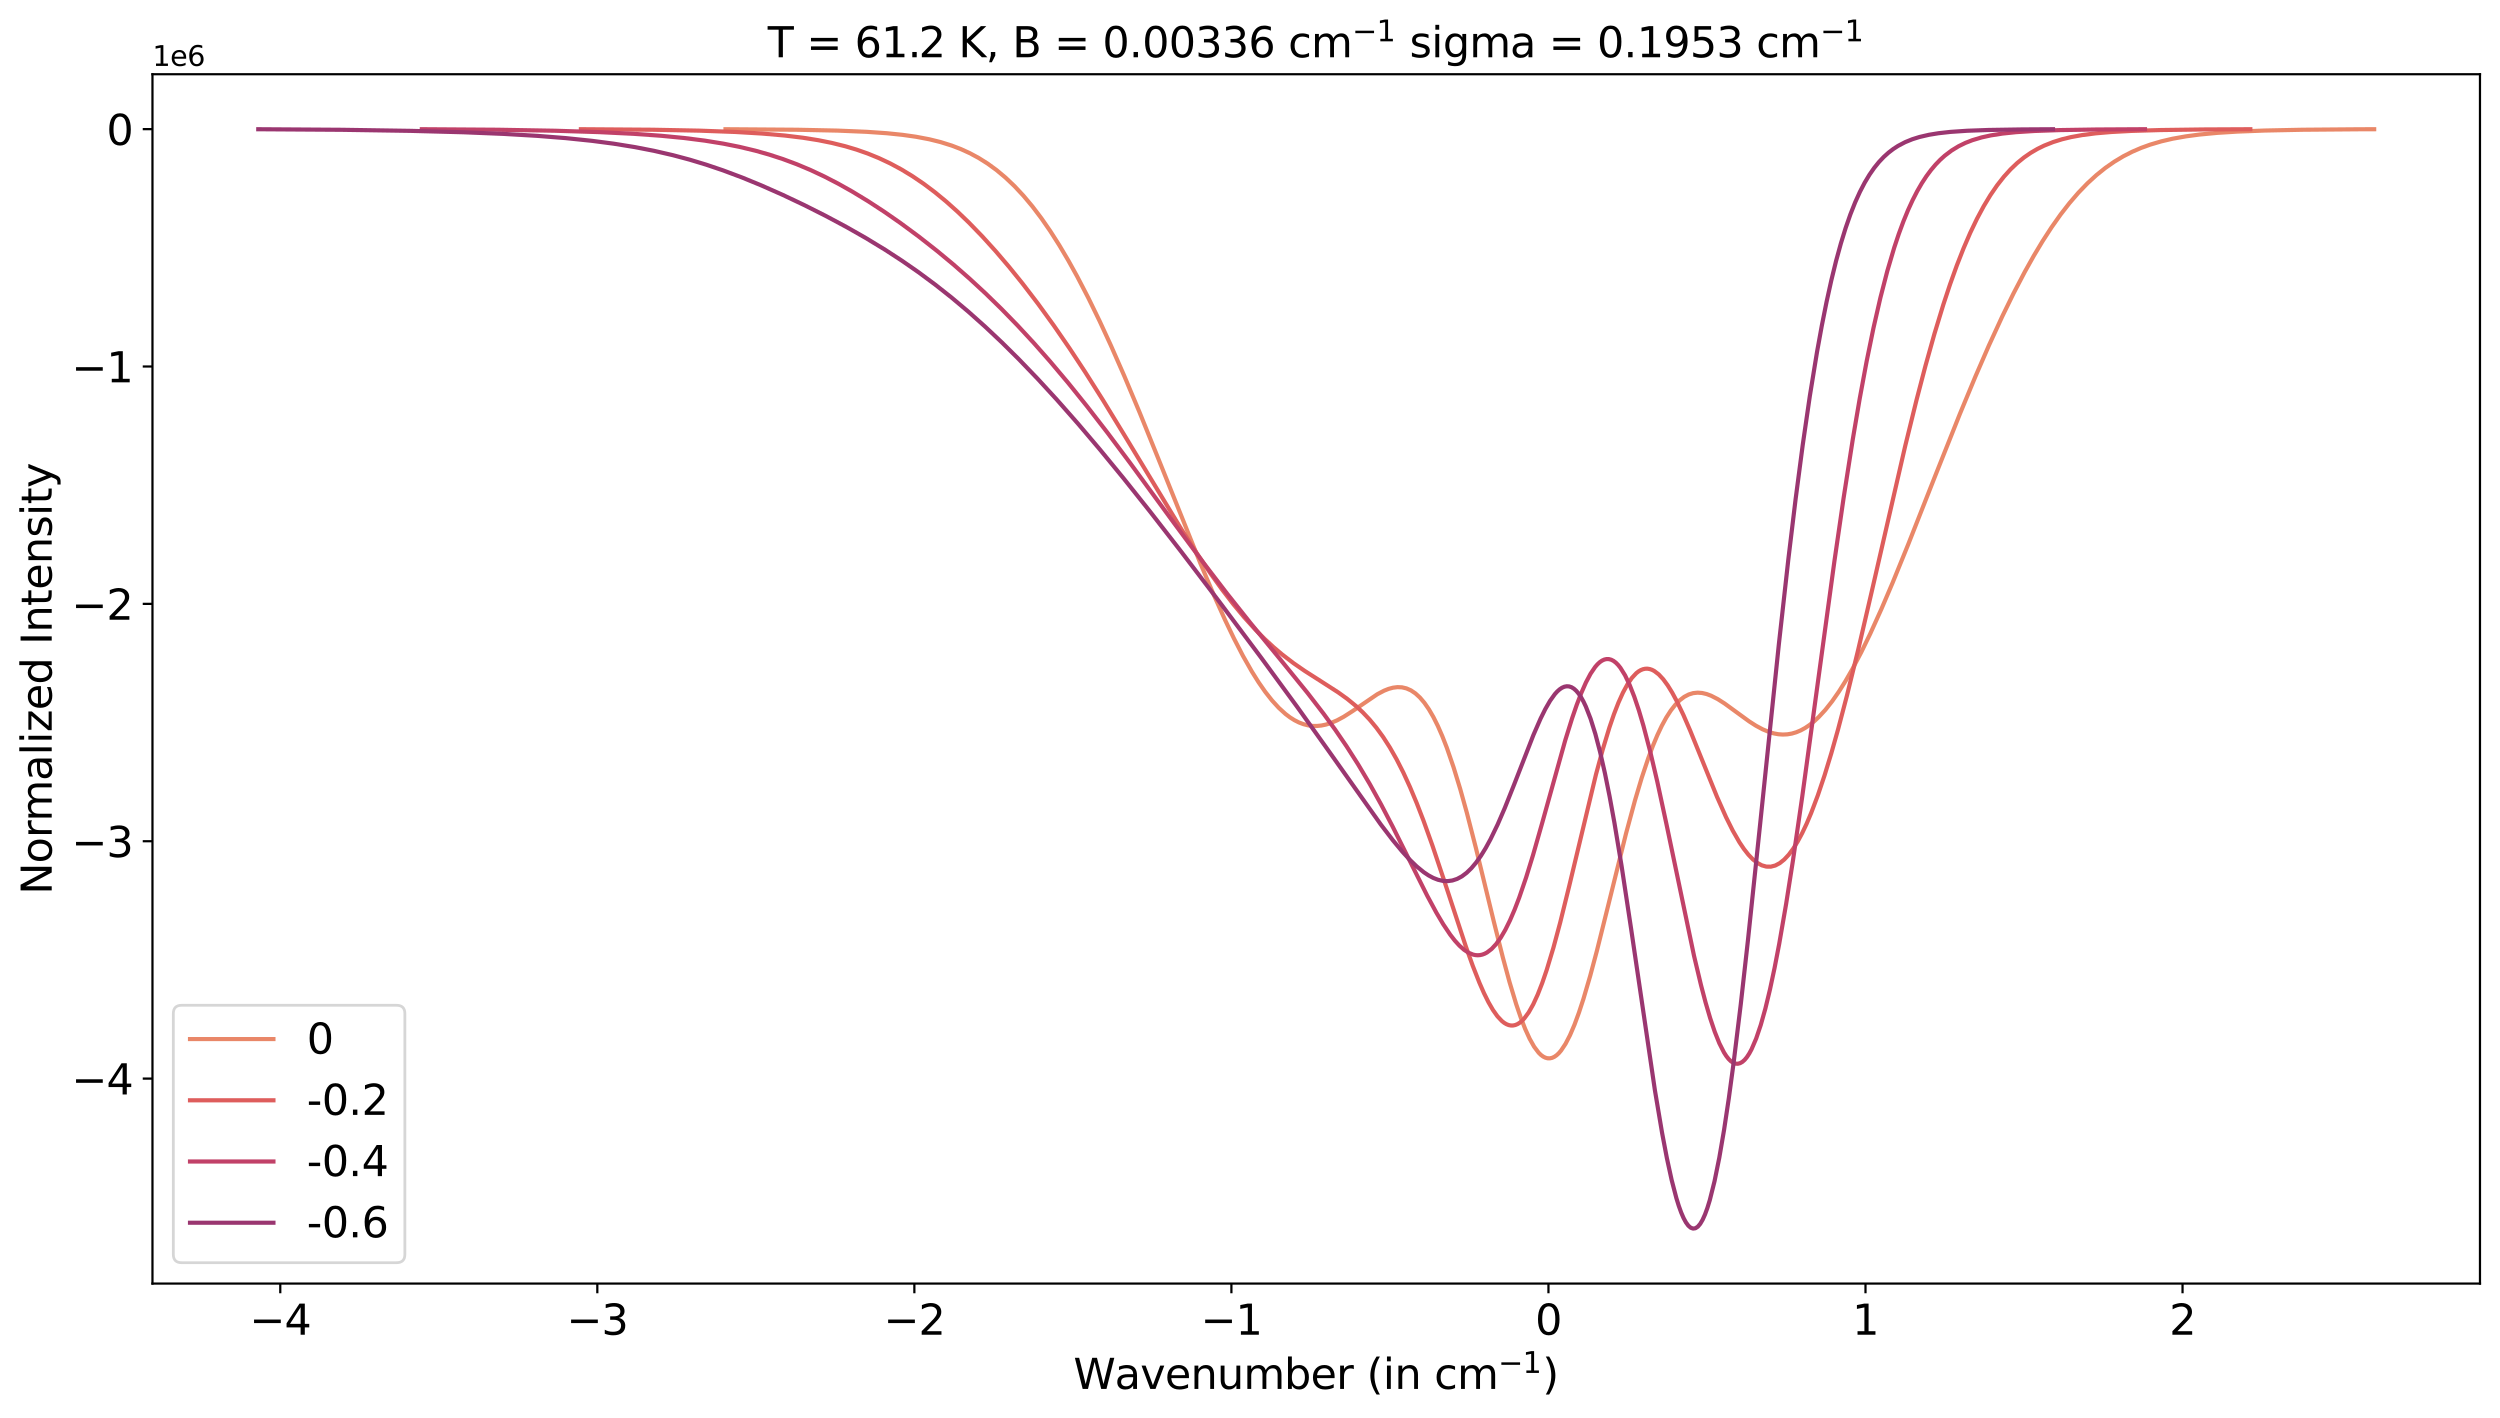 <?xml version="1.0" encoding="utf-8" standalone="no"?>
<!DOCTYPE svg PUBLIC "-//W3C//DTD SVG 1.1//EN"
  "http://www.w3.org/Graphics/SVG/1.1/DTD/svg11.dtd">
<svg height="509.897pt" version="1.1" viewBox="0 0 899.03 509.897" width="899.03pt" xmlns="http://www.w3.org/2000/svg" xmlns:xlink="http://www.w3.org/1999/xlink">
 <defs>
  <style type="text/css">*{stroke-linecap:butt;stroke-linejoin:round;}</style>
 </defs>
 <g id="figure_1">
  <g id="patch_1">
   <path d="M 0 509.897 
L 899.03 509.897 
L 899.03 0 
L 0 0 
z
" style="fill:#ffffff;"/>
  </g>
  <g id="axes_1">
   <g id="patch_2">
    <path d="M 54.83 461.58 
L 891.83 461.58 
L 891.83 26.7 
L 54.83 26.7 
z
" style="fill:#ffffff;"/>
   </g>
   <g id="matplotlib.axis_1">
    <g id="xtick_1">
     <g id="line2d_1">
      <defs>
       <path d="M 0 0 
L 0 3.5 
" id="m9b4714058c" style="stroke:#000000;stroke-width:0.8;"/>
      </defs>
      <g>
       <use style="stroke:#000000;stroke-width:0.8;" x="100.789" xlink:href="#m9b4714058c" y="461.58"/>
      </g>
     </g>
     <g id="text_1">
      <!-- −4 -->
      <g transform="translate(89.732 479.978)scale(0.15 -0.15)">
       <defs>
        <path d="M 678 2272 
L 4684 2272 
L 4684 1741 
L 678 1741 
L 678 2272 
z
" id="DejaVuSans-2212" transform="scale(0.016)"/>
        <path d="M 2419 4116 
L 825 1625 
L 2419 1625 
L 2419 4116 
z
M 2253 4666 
L 3047 4666 
L 3047 1625 
L 3713 1625 
L 3713 1100 
L 3047 1100 
L 3047 0 
L 2419 0 
L 2419 1100 
L 313 1100 
L 313 1709 
L 2253 4666 
z
" id="DejaVuSans-34" transform="scale(0.016)"/>
       </defs>
       <use xlink:href="#DejaVuSans-2212"/>
       <use x="83.789" xlink:href="#DejaVuSans-34"/>
      </g>
     </g>
    </g>
    <g id="xtick_2">
     <g id="line2d_2">
      <g>
       <use style="stroke:#000000;stroke-width:0.8;" x="214.802" xlink:href="#m9b4714058c" y="461.58"/>
      </g>
     </g>
     <g id="text_2">
      <!-- −3 -->
      <g transform="translate(203.745 479.978)scale(0.15 -0.15)">
       <defs>
        <path d="M 2597 2516 
Q 3050 2419 3304 2112 
Q 3559 1806 3559 1356 
Q 3559 666 3084 287 
Q 2609 -91 1734 -91 
Q 1441 -91 1130 -33 
Q 819 25 488 141 
L 488 750 
Q 750 597 1062 519 
Q 1375 441 1716 441 
Q 2309 441 2620 675 
Q 2931 909 2931 1356 
Q 2931 1769 2642 2001 
Q 2353 2234 1838 2234 
L 1294 2234 
L 1294 2753 
L 1863 2753 
Q 2328 2753 2575 2939 
Q 2822 3125 2822 3475 
Q 2822 3834 2567 4026 
Q 2313 4219 1838 4219 
Q 1578 4219 1281 4162 
Q 984 4106 628 3988 
L 628 4550 
Q 988 4650 1302 4700 
Q 1616 4750 1894 4750 
Q 2613 4750 3031 4423 
Q 3450 4097 3450 3541 
Q 3450 3153 3228 2886 
Q 3006 2619 2597 2516 
z
" id="DejaVuSans-33" transform="scale(0.016)"/>
       </defs>
       <use xlink:href="#DejaVuSans-2212"/>
       <use x="83.789" xlink:href="#DejaVuSans-33"/>
      </g>
     </g>
    </g>
    <g id="xtick_3">
     <g id="line2d_3">
      <g>
       <use style="stroke:#000000;stroke-width:0.8;" x="328.815" xlink:href="#m9b4714058c" y="461.58"/>
      </g>
     </g>
     <g id="text_3">
      <!-- −2 -->
      <g transform="translate(317.759 479.978)scale(0.15 -0.15)">
       <defs>
        <path d="M 1228 531 
L 3431 531 
L 3431 0 
L 469 0 
L 469 531 
Q 828 903 1448 1529 
Q 2069 2156 2228 2338 
Q 2531 2678 2651 2914 
Q 2772 3150 2772 3378 
Q 2772 3750 2511 3984 
Q 2250 4219 1831 4219 
Q 1534 4219 1204 4116 
Q 875 4013 500 3803 
L 500 4441 
Q 881 4594 1212 4672 
Q 1544 4750 1819 4750 
Q 2544 4750 2975 4387 
Q 3406 4025 3406 3419 
Q 3406 3131 3298 2873 
Q 3191 2616 2906 2266 
Q 2828 2175 2409 1742 
Q 1991 1309 1228 531 
z
" id="DejaVuSans-32" transform="scale(0.016)"/>
       </defs>
       <use xlink:href="#DejaVuSans-2212"/>
       <use x="83.789" xlink:href="#DejaVuSans-32"/>
      </g>
     </g>
    </g>
    <g id="xtick_4">
     <g id="line2d_4">
      <g>
       <use style="stroke:#000000;stroke-width:0.8;" x="442.828" xlink:href="#m9b4714058c" y="461.58"/>
      </g>
     </g>
     <g id="text_4">
      <!-- −1 -->
      <g transform="translate(431.772 479.978)scale(0.15 -0.15)">
       <defs>
        <path d="M 794 531 
L 1825 531 
L 1825 4091 
L 703 3866 
L 703 4441 
L 1819 4666 
L 2450 4666 
L 2450 531 
L 3481 531 
L 3481 0 
L 794 0 
L 794 531 
z
" id="DejaVuSans-31" transform="scale(0.016)"/>
       </defs>
       <use xlink:href="#DejaVuSans-2212"/>
       <use x="83.789" xlink:href="#DejaVuSans-31"/>
      </g>
     </g>
    </g>
    <g id="xtick_5">
     <g id="line2d_5">
      <g>
       <use style="stroke:#000000;stroke-width:0.8;" x="556.842" xlink:href="#m9b4714058c" y="461.58"/>
      </g>
     </g>
     <g id="text_5">
      <!-- 0 -->
      <g transform="translate(552.07 479.978)scale(0.15 -0.15)">
       <defs>
        <path d="M 2034 4250 
Q 1547 4250 1301 3770 
Q 1056 3291 1056 2328 
Q 1056 1369 1301 889 
Q 1547 409 2034 409 
Q 2525 409 2770 889 
Q 3016 1369 3016 2328 
Q 3016 3291 2770 3770 
Q 2525 4250 2034 4250 
z
M 2034 4750 
Q 2819 4750 3233 4129 
Q 3647 3509 3647 2328 
Q 3647 1150 3233 529 
Q 2819 -91 2034 -91 
Q 1250 -91 836 529 
Q 422 1150 422 2328 
Q 422 3509 836 4129 
Q 1250 4750 2034 4750 
z
" id="DejaVuSans-30" transform="scale(0.016)"/>
       </defs>
       <use xlink:href="#DejaVuSans-30"/>
      </g>
     </g>
    </g>
    <g id="xtick_6">
     <g id="line2d_6">
      <g>
       <use style="stroke:#000000;stroke-width:0.8;" x="670.855" xlink:href="#m9b4714058c" y="461.58"/>
      </g>
     </g>
     <g id="text_6">
      <!-- 1 -->
      <g transform="translate(666.083 479.978)scale(0.15 -0.15)">
       <use xlink:href="#DejaVuSans-31"/>
      </g>
     </g>
    </g>
    <g id="xtick_7">
     <g id="line2d_7">
      <g>
       <use style="stroke:#000000;stroke-width:0.8;" x="784.868" xlink:href="#m9b4714058c" y="461.58"/>
      </g>
     </g>
     <g id="text_7">
      <!-- 2 -->
      <g transform="translate(780.096 479.978)scale(0.15 -0.15)">
       <use xlink:href="#DejaVuSans-32"/>
      </g>
     </g>
    </g>
    <g id="text_8">
     <!-- Wavenumber (in cm$^{-1}$) -->
     <g transform="translate(386.03 499.578)scale(0.15 -0.15)">
      <defs>
       <path d="M 213 4666 
L 850 4666 
L 1831 722 
L 2809 4666 
L 3519 4666 
L 4500 722 
L 5478 4666 
L 6119 4666 
L 4947 0 
L 4153 0 
L 3169 4050 
L 2175 0 
L 1381 0 
L 213 4666 
z
" id="DejaVuSans-57" transform="scale(0.016)"/>
       <path d="M 2194 1759 
Q 1497 1759 1228 1600 
Q 959 1441 959 1056 
Q 959 750 1161 570 
Q 1363 391 1709 391 
Q 2188 391 2477 730 
Q 2766 1069 2766 1631 
L 2766 1759 
L 2194 1759 
z
M 3341 1997 
L 3341 0 
L 2766 0 
L 2766 531 
Q 2569 213 2275 61 
Q 1981 -91 1556 -91 
Q 1019 -91 701 211 
Q 384 513 384 1019 
Q 384 1609 779 1909 
Q 1175 2209 1959 2209 
L 2766 2209 
L 2766 2266 
Q 2766 2663 2505 2880 
Q 2244 3097 1772 3097 
Q 1472 3097 1187 3025 
Q 903 2953 641 2809 
L 641 3341 
Q 956 3463 1253 3523 
Q 1550 3584 1831 3584 
Q 2591 3584 2966 3190 
Q 3341 2797 3341 1997 
z
" id="DejaVuSans-61" transform="scale(0.016)"/>
       <path d="M 191 3500 
L 800 3500 
L 1894 563 
L 2988 3500 
L 3597 3500 
L 2284 0 
L 1503 0 
L 191 3500 
z
" id="DejaVuSans-76" transform="scale(0.016)"/>
       <path d="M 3597 1894 
L 3597 1613 
L 953 1613 
Q 991 1019 1311 708 
Q 1631 397 2203 397 
Q 2534 397 2845 478 
Q 3156 559 3463 722 
L 3463 178 
Q 3153 47 2828 -22 
Q 2503 -91 2169 -91 
Q 1331 -91 842 396 
Q 353 884 353 1716 
Q 353 2575 817 3079 
Q 1281 3584 2069 3584 
Q 2775 3584 3186 3129 
Q 3597 2675 3597 1894 
z
M 3022 2063 
Q 3016 2534 2758 2815 
Q 2500 3097 2075 3097 
Q 1594 3097 1305 2825 
Q 1016 2553 972 2059 
L 3022 2063 
z
" id="DejaVuSans-65" transform="scale(0.016)"/>
       <path d="M 3513 2113 
L 3513 0 
L 2938 0 
L 2938 2094 
Q 2938 2591 2744 2837 
Q 2550 3084 2163 3084 
Q 1697 3084 1428 2787 
Q 1159 2491 1159 1978 
L 1159 0 
L 581 0 
L 581 3500 
L 1159 3500 
L 1159 2956 
Q 1366 3272 1645 3428 
Q 1925 3584 2291 3584 
Q 2894 3584 3203 3211 
Q 3513 2838 3513 2113 
z
" id="DejaVuSans-6e" transform="scale(0.016)"/>
       <path d="M 544 1381 
L 544 3500 
L 1119 3500 
L 1119 1403 
Q 1119 906 1312 657 
Q 1506 409 1894 409 
Q 2359 409 2629 706 
Q 2900 1003 2900 1516 
L 2900 3500 
L 3475 3500 
L 3475 0 
L 2900 0 
L 2900 538 
Q 2691 219 2414 64 
Q 2138 -91 1772 -91 
Q 1169 -91 856 284 
Q 544 659 544 1381 
z
M 1991 3584 
L 1991 3584 
z
" id="DejaVuSans-75" transform="scale(0.016)"/>
       <path d="M 3328 2828 
Q 3544 3216 3844 3400 
Q 4144 3584 4550 3584 
Q 5097 3584 5394 3201 
Q 5691 2819 5691 2113 
L 5691 0 
L 5113 0 
L 5113 2094 
Q 5113 2597 4934 2840 
Q 4756 3084 4391 3084 
Q 3944 3084 3684 2787 
Q 3425 2491 3425 1978 
L 3425 0 
L 2847 0 
L 2847 2094 
Q 2847 2600 2669 2842 
Q 2491 3084 2119 3084 
Q 1678 3084 1418 2786 
Q 1159 2488 1159 1978 
L 1159 0 
L 581 0 
L 581 3500 
L 1159 3500 
L 1159 2956 
Q 1356 3278 1631 3431 
Q 1906 3584 2284 3584 
Q 2666 3584 2933 3390 
Q 3200 3197 3328 2828 
z
" id="DejaVuSans-6d" transform="scale(0.016)"/>
       <path d="M 3116 1747 
Q 3116 2381 2855 2742 
Q 2594 3103 2138 3103 
Q 1681 3103 1420 2742 
Q 1159 2381 1159 1747 
Q 1159 1113 1420 752 
Q 1681 391 2138 391 
Q 2594 391 2855 752 
Q 3116 1113 3116 1747 
z
M 1159 2969 
Q 1341 3281 1617 3432 
Q 1894 3584 2278 3584 
Q 2916 3584 3314 3078 
Q 3713 2572 3713 1747 
Q 3713 922 3314 415 
Q 2916 -91 2278 -91 
Q 1894 -91 1617 61 
Q 1341 213 1159 525 
L 1159 0 
L 581 0 
L 581 4863 
L 1159 4863 
L 1159 2969 
z
" id="DejaVuSans-62" transform="scale(0.016)"/>
       <path d="M 2631 2963 
Q 2534 3019 2420 3045 
Q 2306 3072 2169 3072 
Q 1681 3072 1420 2755 
Q 1159 2438 1159 1844 
L 1159 0 
L 581 0 
L 581 3500 
L 1159 3500 
L 1159 2956 
Q 1341 3275 1631 3429 
Q 1922 3584 2338 3584 
Q 2397 3584 2469 3576 
Q 2541 3569 2628 3553 
L 2631 2963 
z
" id="DejaVuSans-72" transform="scale(0.016)"/>
       <path id="DejaVuSans-20" transform="scale(0.016)"/>
       <path d="M 1984 4856 
Q 1566 4138 1362 3434 
Q 1159 2731 1159 2009 
Q 1159 1288 1364 580 
Q 1569 -128 1984 -844 
L 1484 -844 
Q 1016 -109 783 600 
Q 550 1309 550 2009 
Q 550 2706 781 3412 
Q 1013 4119 1484 4856 
L 1984 4856 
z
" id="DejaVuSans-28" transform="scale(0.016)"/>
       <path d="M 603 3500 
L 1178 3500 
L 1178 0 
L 603 0 
L 603 3500 
z
M 603 4863 
L 1178 4863 
L 1178 4134 
L 603 4134 
L 603 4863 
z
" id="DejaVuSans-69" transform="scale(0.016)"/>
       <path d="M 3122 3366 
L 3122 2828 
Q 2878 2963 2633 3030 
Q 2388 3097 2138 3097 
Q 1578 3097 1268 2742 
Q 959 2388 959 1747 
Q 959 1106 1268 751 
Q 1578 397 2138 397 
Q 2388 397 2633 464 
Q 2878 531 3122 666 
L 3122 134 
Q 2881 22 2623 -34 
Q 2366 -91 2075 -91 
Q 1284 -91 818 406 
Q 353 903 353 1747 
Q 353 2603 823 3093 
Q 1294 3584 2113 3584 
Q 2378 3584 2631 3529 
Q 2884 3475 3122 3366 
z
" id="DejaVuSans-63" transform="scale(0.016)"/>
       <path d="M 513 4856 
L 1013 4856 
Q 1481 4119 1714 3412 
Q 1947 2706 1947 2009 
Q 1947 1309 1714 600 
Q 1481 -109 1013 -844 
L 513 -844 
Q 928 -128 1133 580 
Q 1338 1288 1338 2009 
Q 1338 2731 1133 3434 
Q 928 4138 513 4856 
z
" id="DejaVuSans-29" transform="scale(0.016)"/>
      </defs>
      <use transform="translate(0 0.684)" xlink:href="#DejaVuSans-57"/>
      <use transform="translate(98.877 0.684)" xlink:href="#DejaVuSans-61"/>
      <use transform="translate(160.156 0.684)" xlink:href="#DejaVuSans-76"/>
      <use transform="translate(219.336 0.684)" xlink:href="#DejaVuSans-65"/>
      <use transform="translate(280.859 0.684)" xlink:href="#DejaVuSans-6e"/>
      <use transform="translate(344.238 0.684)" xlink:href="#DejaVuSans-75"/>
      <use transform="translate(407.617 0.684)" xlink:href="#DejaVuSans-6d"/>
      <use transform="translate(505.029 0.684)" xlink:href="#DejaVuSans-62"/>
      <use transform="translate(568.506 0.684)" xlink:href="#DejaVuSans-65"/>
      <use transform="translate(630.029 0.684)" xlink:href="#DejaVuSans-72"/>
      <use transform="translate(671.143 0.684)" xlink:href="#DejaVuSans-20"/>
      <use transform="translate(702.93 0.684)" xlink:href="#DejaVuSans-28"/>
      <use transform="translate(741.943 0.684)" xlink:href="#DejaVuSans-69"/>
      <use transform="translate(769.727 0.684)" xlink:href="#DejaVuSans-6e"/>
      <use transform="translate(833.105 0.684)" xlink:href="#DejaVuSans-20"/>
      <use transform="translate(864.893 0.684)" xlink:href="#DejaVuSans-63"/>
      <use transform="translate(919.873 0.684)" xlink:href="#DejaVuSans-6d"/>
      <use transform="translate(1018.242 38.966)scale(0.7)" xlink:href="#DejaVuSans-2212"/>
      <use transform="translate(1076.895 38.966)scale(0.7)" xlink:href="#DejaVuSans-31"/>
      <use transform="translate(1124.165 0.684)" xlink:href="#DejaVuSans-29"/>
     </g>
    </g>
   </g>
   <g id="matplotlib.axis_2">
    <g id="ytick_1">
     <g id="line2d_8">
      <defs>
       <path d="M 0 0 
L -3.5 0 
" id="m7877b697ec" style="stroke:#000000;stroke-width:0.8;"/>
      </defs>
      <g>
       <use style="stroke:#000000;stroke-width:0.8;" x="54.83" xlink:href="#m7877b697ec" y="387.874"/>
      </g>
     </g>
     <g id="text_9">
      <!-- −4 -->
      <g transform="translate(25.717 393.572)scale(0.15 -0.15)">
       <use xlink:href="#DejaVuSans-2212"/>
       <use x="83.789" xlink:href="#DejaVuSans-34"/>
      </g>
     </g>
    </g>
    <g id="ytick_2">
     <g id="line2d_9">
      <g>
       <use style="stroke:#000000;stroke-width:0.8;" x="54.83" xlink:href="#m7877b697ec" y="302.514"/>
      </g>
     </g>
     <g id="text_10">
      <!-- −3 -->
      <g transform="translate(25.717 308.212)scale(0.15 -0.15)">
       <use xlink:href="#DejaVuSans-2212"/>
       <use x="83.789" xlink:href="#DejaVuSans-33"/>
      </g>
     </g>
    </g>
    <g id="ytick_3">
     <g id="line2d_10">
      <g>
       <use style="stroke:#000000;stroke-width:0.8;" x="54.83" xlink:href="#m7877b697ec" y="217.154"/>
      </g>
     </g>
     <g id="text_11">
      <!-- −2 -->
      <g transform="translate(25.717 222.852)scale(0.15 -0.15)">
       <use xlink:href="#DejaVuSans-2212"/>
       <use x="83.789" xlink:href="#DejaVuSans-32"/>
      </g>
     </g>
    </g>
    <g id="ytick_4">
     <g id="line2d_11">
      <g>
       <use style="stroke:#000000;stroke-width:0.8;" x="54.83" xlink:href="#m7877b697ec" y="131.794"/>
      </g>
     </g>
     <g id="text_12">
      <!-- −1 -->
      <g transform="translate(25.717 137.492)scale(0.15 -0.15)">
       <use xlink:href="#DejaVuSans-2212"/>
       <use x="83.789" xlink:href="#DejaVuSans-31"/>
      </g>
     </g>
    </g>
    <g id="ytick_5">
     <g id="line2d_12">
      <g>
       <use style="stroke:#000000;stroke-width:0.8;" x="54.83" xlink:href="#m7877b697ec" y="46.433"/>
      </g>
     </g>
     <g id="text_13">
      <!-- 0 -->
      <g transform="translate(38.287 52.132)scale(0.15 -0.15)">
       <use xlink:href="#DejaVuSans-30"/>
      </g>
     </g>
    </g>
    <g id="text_14">
     <!-- Normalized Intensity -->
     <g transform="translate(18.598 321.701)rotate(-90)scale(0.15 -0.15)">
      <defs>
       <path d="M 628 4666 
L 1478 4666 
L 3547 763 
L 3547 4666 
L 4159 4666 
L 4159 0 
L 3309 0 
L 1241 3903 
L 1241 0 
L 628 0 
L 628 4666 
z
" id="DejaVuSans-4e" transform="scale(0.016)"/>
       <path d="M 1959 3097 
Q 1497 3097 1228 2736 
Q 959 2375 959 1747 
Q 959 1119 1226 758 
Q 1494 397 1959 397 
Q 2419 397 2687 759 
Q 2956 1122 2956 1747 
Q 2956 2369 2687 2733 
Q 2419 3097 1959 3097 
z
M 1959 3584 
Q 2709 3584 3137 3096 
Q 3566 2609 3566 1747 
Q 3566 888 3137 398 
Q 2709 -91 1959 -91 
Q 1206 -91 779 398 
Q 353 888 353 1747 
Q 353 2609 779 3096 
Q 1206 3584 1959 3584 
z
" id="DejaVuSans-6f" transform="scale(0.016)"/>
       <path d="M 603 4863 
L 1178 4863 
L 1178 0 
L 603 0 
L 603 4863 
z
" id="DejaVuSans-6c" transform="scale(0.016)"/>
       <path d="M 353 3500 
L 3084 3500 
L 3084 2975 
L 922 459 
L 3084 459 
L 3084 0 
L 275 0 
L 275 525 
L 2438 3041 
L 353 3041 
L 353 3500 
z
" id="DejaVuSans-7a" transform="scale(0.016)"/>
       <path d="M 2906 2969 
L 2906 4863 
L 3481 4863 
L 3481 0 
L 2906 0 
L 2906 525 
Q 2725 213 2448 61 
Q 2172 -91 1784 -91 
Q 1150 -91 751 415 
Q 353 922 353 1747 
Q 353 2572 751 3078 
Q 1150 3584 1784 3584 
Q 2172 3584 2448 3432 
Q 2725 3281 2906 2969 
z
M 947 1747 
Q 947 1113 1208 752 
Q 1469 391 1925 391 
Q 2381 391 2643 752 
Q 2906 1113 2906 1747 
Q 2906 2381 2643 2742 
Q 2381 3103 1925 3103 
Q 1469 3103 1208 2742 
Q 947 2381 947 1747 
z
" id="DejaVuSans-64" transform="scale(0.016)"/>
       <path d="M 628 4666 
L 1259 4666 
L 1259 0 
L 628 0 
L 628 4666 
z
" id="DejaVuSans-49" transform="scale(0.016)"/>
       <path d="M 1172 4494 
L 1172 3500 
L 2356 3500 
L 2356 3053 
L 1172 3053 
L 1172 1153 
Q 1172 725 1289 603 
Q 1406 481 1766 481 
L 2356 481 
L 2356 0 
L 1766 0 
Q 1100 0 847 248 
Q 594 497 594 1153 
L 594 3053 
L 172 3053 
L 172 3500 
L 594 3500 
L 594 4494 
L 1172 4494 
z
" id="DejaVuSans-74" transform="scale(0.016)"/>
       <path d="M 2834 3397 
L 2834 2853 
Q 2591 2978 2328 3040 
Q 2066 3103 1784 3103 
Q 1356 3103 1142 2972 
Q 928 2841 928 2578 
Q 928 2378 1081 2264 
Q 1234 2150 1697 2047 
L 1894 2003 
Q 2506 1872 2764 1633 
Q 3022 1394 3022 966 
Q 3022 478 2636 193 
Q 2250 -91 1575 -91 
Q 1294 -91 989 -36 
Q 684 19 347 128 
L 347 722 
Q 666 556 975 473 
Q 1284 391 1588 391 
Q 1994 391 2212 530 
Q 2431 669 2431 922 
Q 2431 1156 2273 1281 
Q 2116 1406 1581 1522 
L 1381 1569 
Q 847 1681 609 1914 
Q 372 2147 372 2553 
Q 372 3047 722 3315 
Q 1072 3584 1716 3584 
Q 2034 3584 2315 3537 
Q 2597 3491 2834 3397 
z
" id="DejaVuSans-73" transform="scale(0.016)"/>
       <path d="M 2059 -325 
Q 1816 -950 1584 -1140 
Q 1353 -1331 966 -1331 
L 506 -1331 
L 506 -850 
L 844 -850 
Q 1081 -850 1212 -737 
Q 1344 -625 1503 -206 
L 1606 56 
L 191 3500 
L 800 3500 
L 1894 763 
L 2988 3500 
L 3597 3500 
L 2059 -325 
z
" id="DejaVuSans-79" transform="scale(0.016)"/>
      </defs>
      <use xlink:href="#DejaVuSans-4e"/>
      <use x="74.805" xlink:href="#DejaVuSans-6f"/>
      <use x="135.986" xlink:href="#DejaVuSans-72"/>
      <use x="175.35" xlink:href="#DejaVuSans-6d"/>
      <use x="272.762" xlink:href="#DejaVuSans-61"/>
      <use x="334.041" xlink:href="#DejaVuSans-6c"/>
      <use x="361.824" xlink:href="#DejaVuSans-69"/>
      <use x="389.607" xlink:href="#DejaVuSans-7a"/>
      <use x="442.098" xlink:href="#DejaVuSans-65"/>
      <use x="503.621" xlink:href="#DejaVuSans-64"/>
      <use x="567.098" xlink:href="#DejaVuSans-20"/>
      <use x="598.885" xlink:href="#DejaVuSans-49"/>
      <use x="628.377" xlink:href="#DejaVuSans-6e"/>
      <use x="691.756" xlink:href="#DejaVuSans-74"/>
      <use x="730.965" xlink:href="#DejaVuSans-65"/>
      <use x="792.488" xlink:href="#DejaVuSans-6e"/>
      <use x="855.867" xlink:href="#DejaVuSans-73"/>
      <use x="907.967" xlink:href="#DejaVuSans-69"/>
      <use x="935.75" xlink:href="#DejaVuSans-74"/>
      <use x="974.959" xlink:href="#DejaVuSans-79"/>
     </g>
    </g>
    <g id="text_15">
     <!-- 1e6 -->
     <g transform="translate(54.83 23.7)scale(0.1 -0.1)">
      <defs>
       <path d="M 2113 2584 
Q 1688 2584 1439 2293 
Q 1191 2003 1191 1497 
Q 1191 994 1439 701 
Q 1688 409 2113 409 
Q 2538 409 2786 701 
Q 3034 994 3034 1497 
Q 3034 2003 2786 2293 
Q 2538 2584 2113 2584 
z
M 3366 4563 
L 3366 3988 
Q 3128 4100 2886 4159 
Q 2644 4219 2406 4219 
Q 1781 4219 1451 3797 
Q 1122 3375 1075 2522 
Q 1259 2794 1537 2939 
Q 1816 3084 2150 3084 
Q 2853 3084 3261 2657 
Q 3669 2231 3669 1497 
Q 3669 778 3244 343 
Q 2819 -91 2113 -91 
Q 1303 -91 875 529 
Q 447 1150 447 2328 
Q 447 3434 972 4092 
Q 1497 4750 2381 4750 
Q 2619 4750 2861 4703 
Q 3103 4656 3366 4563 
z
" id="DejaVuSans-36" transform="scale(0.016)"/>
      </defs>
      <use xlink:href="#DejaVuSans-31"/>
      <use x="63.623" xlink:href="#DejaVuSans-65"/>
      <use x="125.146" xlink:href="#DejaVuSans-36"/>
     </g>
    </g>
   </g>
   <g id="line2d_13">
    <path clip-path="url(#pf19e3dce13)" d="M 260.892 46.469 
L 286.67 46.658 
L 301.17 46.966 
L 311.642 47.404 
L 318.892 47.909 
L 324.531 48.488 
L 329.365 49.172 
L 334.198 50.092 
L 338.226 51.09 
L 342.254 52.352 
L 345.476 53.588 
L 348.698 55.058 
L 351.92 56.79 
L 355.143 58.817 
L 358.365 61.164 
L 361.587 63.859 
L 364.809 66.922 
L 368.032 70.371 
L 371.254 74.218 
L 374.476 78.467 
L 377.698 83.12 
L 380.921 88.17 
L 384.143 93.607 
L 387.365 99.415 
L 391.393 107.169 
L 395.421 115.431 
L 399.448 124.152 
L 404.282 135.148 
L 409.921 148.577 
L 417.171 166.499 
L 431.671 202.583 
L 436.504 213.964 
L 440.532 222.917 
L 443.754 229.627 
L 446.977 235.854 
L 450.199 241.525 
L 452.615 245.372 
L 455.032 248.84 
L 457.449 251.906 
L 459.866 254.549 
L 462.282 256.753 
L 463.893 257.973 
L 465.504 258.99 
L 467.116 259.805 
L 468.727 260.417 
L 470.338 260.828 
L 471.949 261.044 
L 473.56 261.068 
L 475.171 260.909 
L 476.782 260.576 
L 478.393 260.079 
L 480.81 259.057 
L 483.227 257.753 
L 486.449 255.688 
L 495.31 249.646 
L 497.727 248.379 
L 499.338 247.738 
L 500.949 247.3 
L 502.56 247.101 
L 504.171 247.175 
L 505.783 247.555 
L 507.394 248.273 
L 509.005 249.359 
L 510.616 250.837 
L 512.227 252.731 
L 513.838 255.058 
L 515.449 257.83 
L 517.06 261.055 
L 518.672 264.734 
L 520.283 268.86 
L 522.699 275.856 
L 525.116 283.752 
L 527.533 292.431 
L 530.755 304.955 
L 537.199 331.44 
L 540.422 344.246 
L 542.838 353.147 
L 545.255 361.157 
L 546.866 365.882 
L 548.477 370.038 
L 550.088 373.567 
L 551.7 376.42 
L 553.311 378.557 
L 554.116 379.347 
L 554.922 379.947 
L 555.727 380.355 
L 556.533 380.57 
L 557.338 380.59 
L 558.144 380.417 
L 558.95 380.05 
L 559.755 379.492 
L 560.561 378.743 
L 561.366 377.807 
L 562.977 375.389 
L 564.589 372.271 
L 566.2 368.5 
L 567.811 364.128 
L 569.422 359.217 
L 571.839 350.989 
L 574.255 341.948 
L 578.283 325.792 
L 584.728 299.779 
L 587.95 287.863 
L 590.366 279.764 
L 592.783 272.527 
L 594.394 268.229 
L 596.005 264.372 
L 597.617 260.966 
L 599.228 258.015 
L 600.839 255.515 
L 602.45 253.455 
L 604.061 251.821 
L 605.672 250.593 
L 607.283 249.747 
L 608.894 249.255 
L 610.506 249.087 
L 612.117 249.21 
L 613.728 249.59 
L 615.339 250.192 
L 617.756 251.434 
L 620.172 252.978 
L 624.2 255.911 
L 629.033 259.428 
L 631.45 260.974 
L 633.867 262.276 
L 636.283 263.272 
L 637.895 263.74 
L 639.506 264.038 
L 641.117 264.153 
L 642.728 264.078 
L 644.339 263.806 
L 645.95 263.333 
L 647.561 262.655 
L 649.172 261.772 
L 650.784 260.681 
L 652.395 259.386 
L 654.006 257.888 
L 656.423 255.27 
L 658.839 252.22 
L 661.256 248.759 
L 663.673 244.912 
L 666.089 240.704 
L 669.311 234.584 
L 672.534 227.948 
L 676.562 219.042 
L 680.589 209.595 
L 686.228 195.732 
L 695.895 171.191 
L 704.756 148.946 
L 710.395 135.361 
L 715.228 124.248 
L 720.062 113.735 
L 724.09 105.501 
L 728.117 97.797 
L 731.34 92.046 
L 734.562 86.679 
L 737.784 81.711 
L 741.006 77.151 
L 744.229 73.003 
L 747.451 69.263 
L 750.673 65.924 
L 753.895 62.971 
L 757.118 60.384 
L 760.34 58.14 
L 763.562 56.21 
L 766.784 54.566 
L 770.007 53.177 
L 773.229 52.012 
L 777.257 50.825 
L 781.284 49.888 
L 786.118 49.026 
L 790.951 48.384 
L 797.396 47.775 
L 804.646 47.32 
L 814.313 46.945 
L 828.007 46.66 
L 848.146 46.489 
L 853.785 46.469 
L 853.785 46.469 
" style="fill:none;stroke:#e98768;stroke-linecap:square;stroke-width:1.5;"/>
   </g>
   <g id="line2d_14">
    <path clip-path="url(#pf19e3dce13)" d="M 208.889 46.467 
L 234.676 46.654 
L 251.599 46.987 
L 264.493 47.459 
L 274.163 48.033 
L 282.222 48.74 
L 288.668 49.524 
L 294.309 50.425 
L 299.145 51.398 
L 303.98 52.598 
L 308.009 53.8 
L 312.038 55.212 
L 316.068 56.856 
L 320.097 58.752 
L 324.126 60.919 
L 328.155 63.368 
L 332.185 66.107 
L 336.214 69.137 
L 340.243 72.455 
L 344.272 76.053 
L 348.302 79.92 
L 353.137 84.899 
L 357.972 90.227 
L 362.807 95.886 
L 367.642 101.865 
L 373.283 109.233 
L 378.924 117.012 
L 384.565 125.19 
L 390.206 133.741 
L 396.653 143.918 
L 404.712 157.097 
L 424.858 190.35 
L 430.499 199.128 
L 435.334 206.261 
L 439.364 211.864 
L 443.393 217.113 
L 447.422 221.973 
L 451.451 226.42 
L 454.675 229.673 
L 457.898 232.659 
L 461.122 235.388 
L 465.151 238.474 
L 469.18 241.261 
L 474.821 244.86 
L 481.268 249.011 
L 484.491 251.331 
L 487.715 253.969 
L 490.132 256.23 
L 492.55 258.792 
L 494.968 261.708 
L 497.385 265.028 
L 499.803 268.793 
L 502.22 273.039 
L 504.638 277.789 
L 507.055 283.053 
L 509.473 288.824 
L 511.891 295.073 
L 515.114 304.063 
L 519.143 316.086 
L 527.202 340.564 
L 529.619 347.317 
L 532.037 353.465 
L 533.649 357.133 
L 535.26 360.389 
L 536.872 363.182 
L 538.484 365.459 
L 540.096 367.177 
L 540.901 367.813 
L 541.707 368.295 
L 542.513 368.619 
L 543.319 368.781 
L 544.125 368.778 
L 544.931 368.608 
L 545.737 368.27 
L 546.542 367.762 
L 547.348 367.083 
L 548.154 366.234 
L 549.766 364.027 
L 551.378 361.152 
L 552.989 357.633 
L 554.601 353.501 
L 556.213 348.799 
L 558.63 340.79 
L 561.048 331.819 
L 564.271 318.783 
L 573.941 278.468 
L 576.359 269.547 
L 578.777 261.567 
L 580.388 256.863 
L 582 252.703 
L 583.612 249.122 
L 585.223 246.146 
L 586.835 243.791 
L 588.447 242.066 
L 589.253 241.438 
L 590.059 240.967 
L 590.864 240.65 
L 591.67 240.485 
L 592.476 240.471 
L 593.282 240.603 
L 594.088 240.879 
L 594.894 241.295 
L 596.505 242.528 
L 598.117 244.267 
L 599.729 246.468 
L 601.341 249.084 
L 602.952 252.067 
L 605.37 257.112 
L 607.787 262.68 
L 611.817 272.623 
L 617.458 286.551 
L 620.681 293.811 
L 623.099 298.665 
L 625.516 302.883 
L 627.128 305.291 
L 628.74 307.346 
L 630.351 309.025 
L 631.963 310.31 
L 633.575 311.186 
L 635.187 311.64 
L 636.798 311.664 
L 638.41 311.251 
L 640.022 310.397 
L 641.633 309.104 
L 643.245 307.372 
L 644.857 305.208 
L 646.469 302.617 
L 648.08 299.611 
L 649.692 296.199 
L 651.304 292.396 
L 653.721 285.994 
L 656.139 278.806 
L 658.556 270.901 
L 660.974 262.353 
L 664.197 250.093 
L 668.227 233.664 
L 673.062 212.879 
L 685.15 160.322 
L 689.179 143.94 
L 692.402 131.614 
L 695.626 120.113 
L 698.849 109.529 
L 701.267 102.229 
L 703.684 95.494 
L 706.102 89.328 
L 708.519 83.728 
L 710.937 78.682 
L 713.355 74.17 
L 715.772 70.167 
L 718.19 66.643 
L 720.607 63.564 
L 723.025 60.893 
L 725.442 58.594 
L 727.86 56.628 
L 730.278 54.957 
L 732.695 53.546 
L 735.113 52.362 
L 738.336 51.08 
L 741.56 50.078 
L 744.783 49.299 
L 748.812 48.567 
L 753.647 47.947 
L 759.288 47.464 
L 766.541 47.076 
L 777.017 46.765 
L 792.328 46.555 
L 809.251 46.468 
L 809.251 46.468 
" style="fill:none;stroke:#de5d5c;stroke-linecap:square;stroke-width:1.5;"/>
   </g>
   <g id="line2d_15">
    <path clip-path="url(#pf19e3dce13)" d="M 151.692 46.467 
L 178.993 46.656 
L 199.677 47.019 
L 215.396 47.508 
L 227.806 48.116 
L 237.733 48.822 
L 246.007 49.627 
L 253.453 50.576 
L 260.071 51.648 
L 265.862 52.802 
L 271.654 54.192 
L 276.618 55.596 
L 281.582 57.217 
L 286.545 59.068 
L 291.509 61.157 
L 296.473 63.487 
L 301.437 66.052 
L 306.401 68.842 
L 312.192 72.362 
L 317.984 76.146 
L 323.775 80.173 
L 330.394 85.062 
L 337.012 90.257 
L 342.803 95.066 
L 348.595 100.138 
L 354.386 105.489 
L 360.177 111.134 
L 365.969 117.082 
L 371.76 123.336 
L 377.551 129.893 
L 384.17 137.747 
L 390.788 145.961 
L 398.234 155.582 
L 406.507 166.643 
L 422.227 188.146 
L 432.982 202.658 
L 441.255 213.452 
L 449.528 223.862 
L 460.283 236.983 
L 470.211 249.193 
L 476.003 256.702 
L 480.139 262.389 
L 484.276 268.437 
L 488.412 274.919 
L 492.549 281.884 
L 496.686 289.347 
L 500.822 297.264 
L 506.614 308.87 
L 513.232 322.086 
L 516.541 328.217 
L 519.023 332.403 
L 521.505 336.102 
L 523.16 338.235 
L 524.815 340.058 
L 526.469 341.533 
L 528.124 342.624 
L 529.779 343.297 
L 530.606 343.468 
L 531.433 343.523 
L 532.261 343.458 
L 533.088 343.272 
L 533.915 342.961 
L 534.743 342.524 
L 536.397 341.26 
L 538.052 339.472 
L 539.706 337.154 
L 541.361 334.312 
L 543.016 330.957 
L 544.67 327.11 
L 546.325 322.8 
L 548.807 315.553 
L 551.289 307.514 
L 554.598 295.918 
L 562.871 266.247 
L 565.353 258.293 
L 567.008 253.491 
L 568.663 249.18 
L 570.317 245.43 
L 571.972 242.303 
L 573.627 239.857 
L 574.454 238.904 
L 575.281 238.138 
L 576.109 237.564 
L 576.936 237.185 
L 577.763 237.004 
L 578.591 237.023 
L 579.418 237.245 
L 580.245 237.671 
L 581.073 238.301 
L 581.9 239.134 
L 582.727 240.17 
L 584.382 242.843 
L 586.037 246.299 
L 587.691 250.506 
L 589.346 255.422 
L 591 260.996 
L 593.482 270.457 
L 595.964 281.024 
L 599.274 296.359 
L 609.202 343.778 
L 611.684 354.198 
L 613.338 360.481 
L 614.993 366.128 
L 616.648 371.057 
L 618.302 375.191 
L 619.957 378.461 
L 620.784 379.753 
L 621.611 380.807 
L 622.439 381.618 
L 623.266 382.181 
L 624.093 382.49 
L 624.921 382.541 
L 625.748 382.333 
L 626.575 381.861 
L 627.403 381.125 
L 628.23 380.124 
L 629.057 378.856 
L 629.885 377.324 
L 631.539 373.47 
L 633.194 368.582 
L 634.849 362.69 
L 636.503 355.839 
L 638.158 348.081 
L 639.813 339.481 
L 642.295 325.163 
L 644.777 309.391 
L 648.086 286.63 
L 653.05 250.341 
L 659.668 201.884 
L 662.978 179.101 
L 666.287 157.957 
L 668.769 143.382 
L 671.251 130.013 
L 673.733 117.902 
L 676.215 107.059 
L 678.697 97.466 
L 681.179 89.072 
L 682.833 84.108 
L 684.488 79.623 
L 686.143 75.587 
L 687.797 71.973 
L 689.452 68.75 
L 691.107 65.889 
L 692.761 63.358 
L 694.416 61.129 
L 696.071 59.173 
L 697.725 57.462 
L 699.38 55.971 
L 701.862 54.093 
L 704.344 52.582 
L 706.826 51.37 
L 709.308 50.404 
L 712.617 49.415 
L 715.926 48.687 
L 720.063 48.04 
L 725.027 47.522 
L 731.645 47.099 
L 740.746 46.781 
L 753.983 46.568 
L 771.357 46.467 
L 771.357 46.467 
" style="fill:none;stroke:#c14168;stroke-linecap:square;stroke-width:1.5;"/>
   </g>
   <g id="line2d_16">
    <path clip-path="url(#pf19e3dce13)" d="M 92.876 46.473 
L 122.874 46.675 
L 147.73 47.06 
L 166.587 47.559 
L 181.157 48.152 
L 193.157 48.852 
L 203.442 49.666 
L 212.87 50.643 
L 220.584 51.654 
L 228.298 52.897 
L 235.155 54.232 
L 242.012 55.813 
L 248.011 57.416 
L 254.011 59.234 
L 260.011 61.264 
L 266.868 63.834 
L 273.724 66.647 
L 281.438 70.066 
L 289.152 73.722 
L 296.866 77.605 
L 304.58 81.733 
L 311.437 85.641 
L 318.294 89.817 
L 324.293 93.722 
L 330.293 97.889 
L 336.293 102.339 
L 342.293 107.086 
L 348.292 112.136 
L 354.292 117.492 
L 360.292 123.147 
L 366.291 129.091 
L 373.148 136.219 
L 380.005 143.678 
L 387.719 152.43 
L 395.433 161.52 
L 404.004 171.961 
L 413.432 183.788 
L 424.574 198.123 
L 438.288 216.138 
L 453.716 236.769 
L 466.572 254.319 
L 477.715 269.916 
L 496.571 296.523 
L 500.856 302.122 
L 504.285 306.25 
L 506.856 309.058 
L 509.427 311.548 
L 511.999 313.65 
L 513.713 314.798 
L 515.427 315.717 
L 517.141 316.382 
L 518.856 316.772 
L 520.57 316.864 
L 522.284 316.636 
L 523.998 316.07 
L 525.712 315.149 
L 527.427 313.861 
L 529.141 312.198 
L 530.855 310.155 
L 532.569 307.736 
L 534.283 304.949 
L 535.998 301.809 
L 538.569 296.493 
L 541.14 290.555 
L 544.569 281.945 
L 551.425 264.337 
L 553.997 258.446 
L 555.711 254.985 
L 557.425 252.011 
L 559.139 249.619 
L 559.997 248.671 
L 560.854 247.904 
L 561.711 247.328 
L 562.568 246.953 
L 563.425 246.791 
L 564.282 246.849 
L 565.139 247.137 
L 565.996 247.663 
L 566.853 248.433 
L 567.71 249.455 
L 568.568 250.732 
L 569.425 252.271 
L 570.282 254.073 
L 571.996 258.479 
L 573.71 263.952 
L 575.424 270.477 
L 577.139 278.018 
L 578.853 286.517 
L 580.567 295.894 
L 583.138 311.384 
L 586.567 334.01 
L 595.138 392.164 
L 597.709 407.428 
L 599.423 416.441 
L 601.137 424.315 
L 602.852 430.89 
L 603.709 433.644 
L 604.566 436.022 
L 605.423 438.009 
L 606.28 439.591 
L 607.137 440.759 
L 607.994 441.502 
L 608.851 441.813 
L 609.708 441.685 
L 610.566 441.116 
L 611.423 440.102 
L 612.28 438.643 
L 613.137 436.742 
L 613.994 434.4 
L 614.851 431.623 
L 616.565 424.794 
L 618.279 416.33 
L 619.994 406.333 
L 621.708 394.926 
L 623.422 382.252 
L 625.993 361.217 
L 628.565 338.277 
L 632.85 297.48 
L 639.707 231.6 
L 643.135 200.911 
L 645.707 179.606 
L 648.278 160.035 
L 650.849 142.342 
L 653.421 126.589 
L 655.135 117.164 
L 656.849 108.581 
L 658.563 100.813 
L 660.277 93.825 
L 661.992 87.575 
L 663.706 82.016 
L 665.42 77.1 
L 667.134 72.775 
L 668.848 68.99 
L 670.563 65.693 
L 672.277 62.836 
L 673.991 60.37 
L 675.705 58.251 
L 677.419 56.438 
L 679.134 54.893 
L 680.848 53.579 
L 682.562 52.466 
L 685.133 51.113 
L 687.705 50.066 
L 690.276 49.26 
L 693.704 48.466 
L 697.133 47.907 
L 701.418 47.43 
L 707.418 47.022 
L 715.132 46.74 
L 727.131 46.544 
L 738.274 46.474 
L 738.274 46.474 
" style="fill:none;stroke:#9a3670;stroke-linecap:square;stroke-width:1.5;"/>
   </g>
   <g id="patch_3">
    <path d="M 54.83 461.58 
L 54.83 26.7 
" style="fill:none;stroke:#000000;stroke-linecap:square;stroke-linejoin:miter;stroke-width:0.8;"/>
   </g>
   <g id="patch_4">
    <path d="M 891.83 461.58 
L 891.83 26.7 
" style="fill:none;stroke:#000000;stroke-linecap:square;stroke-linejoin:miter;stroke-width:0.8;"/>
   </g>
   <g id="patch_5">
    <path d="M 54.83 461.58 
L 891.83 461.58 
" style="fill:none;stroke:#000000;stroke-linecap:square;stroke-linejoin:miter;stroke-width:0.8;"/>
   </g>
   <g id="patch_6">
    <path d="M 54.83 26.7 
L 891.83 26.7 
" style="fill:none;stroke:#000000;stroke-linecap:square;stroke-linejoin:miter;stroke-width:0.8;"/>
   </g>
   <g id="text_16">
    <!-- T = 61.2 K, B = 0.00336 cm$^{-1}$ sigma = 0.1953 cm$^{-1}$ -->
    <g transform="translate(276.08 20.7)scale(0.15 -0.15)">
     <defs>
      <path d="M -19 4666 
L 3928 4666 
L 3928 4134 
L 2272 4134 
L 2272 0 
L 1638 0 
L 1638 4134 
L -19 4134 
L -19 4666 
z
" id="DejaVuSans-54" transform="scale(0.016)"/>
      <path d="M 678 2906 
L 4684 2906 
L 4684 2381 
L 678 2381 
L 678 2906 
z
M 678 1631 
L 4684 1631 
L 4684 1100 
L 678 1100 
L 678 1631 
z
" id="DejaVuSans-3d" transform="scale(0.016)"/>
      <path d="M 684 794 
L 1344 794 
L 1344 0 
L 684 0 
L 684 794 
z
" id="DejaVuSans-2e" transform="scale(0.016)"/>
      <path d="M 628 4666 
L 1259 4666 
L 1259 2694 
L 3353 4666 
L 4166 4666 
L 1850 2491 
L 4331 0 
L 3500 0 
L 1259 2247 
L 1259 0 
L 628 0 
L 628 4666 
z
" id="DejaVuSans-4b" transform="scale(0.016)"/>
      <path d="M 750 794 
L 1409 794 
L 1409 256 
L 897 -744 
L 494 -744 
L 750 256 
L 750 794 
z
" id="DejaVuSans-2c" transform="scale(0.016)"/>
      <path d="M 1259 2228 
L 1259 519 
L 2272 519 
Q 2781 519 3026 730 
Q 3272 941 3272 1375 
Q 3272 1813 3026 2020 
Q 2781 2228 2272 2228 
L 1259 2228 
z
M 1259 4147 
L 1259 2741 
L 2194 2741 
Q 2656 2741 2882 2914 
Q 3109 3088 3109 3444 
Q 3109 3797 2882 3972 
Q 2656 4147 2194 4147 
L 1259 4147 
z
M 628 4666 
L 2241 4666 
Q 2963 4666 3353 4366 
Q 3744 4066 3744 3513 
Q 3744 3084 3544 2831 
Q 3344 2578 2956 2516 
Q 3422 2416 3680 2098 
Q 3938 1781 3938 1306 
Q 3938 681 3513 340 
Q 3088 0 2303 0 
L 628 0 
L 628 4666 
z
" id="DejaVuSans-42" transform="scale(0.016)"/>
      <path d="M 2906 1791 
Q 2906 2416 2648 2759 
Q 2391 3103 1925 3103 
Q 1463 3103 1205 2759 
Q 947 2416 947 1791 
Q 947 1169 1205 825 
Q 1463 481 1925 481 
Q 2391 481 2648 825 
Q 2906 1169 2906 1791 
z
M 3481 434 
Q 3481 -459 3084 -895 
Q 2688 -1331 1869 -1331 
Q 1566 -1331 1297 -1286 
Q 1028 -1241 775 -1147 
L 775 -588 
Q 1028 -725 1275 -790 
Q 1522 -856 1778 -856 
Q 2344 -856 2625 -561 
Q 2906 -266 2906 331 
L 2906 616 
Q 2728 306 2450 153 
Q 2172 0 1784 0 
Q 1141 0 747 490 
Q 353 981 353 1791 
Q 353 2603 747 3093 
Q 1141 3584 1784 3584 
Q 2172 3584 2450 3431 
Q 2728 3278 2906 2969 
L 2906 3500 
L 3481 3500 
L 3481 434 
z
" id="DejaVuSans-67" transform="scale(0.016)"/>
      <path d="M 703 97 
L 703 672 
Q 941 559 1184 500 
Q 1428 441 1663 441 
Q 2288 441 2617 861 
Q 2947 1281 2994 2138 
Q 2813 1869 2534 1725 
Q 2256 1581 1919 1581 
Q 1219 1581 811 2004 
Q 403 2428 403 3163 
Q 403 3881 828 4315 
Q 1253 4750 1959 4750 
Q 2769 4750 3195 4129 
Q 3622 3509 3622 2328 
Q 3622 1225 3098 567 
Q 2575 -91 1691 -91 
Q 1453 -91 1209 -44 
Q 966 3 703 97 
z
M 1959 2075 
Q 2384 2075 2632 2365 
Q 2881 2656 2881 3163 
Q 2881 3666 2632 3958 
Q 2384 4250 1959 4250 
Q 1534 4250 1286 3958 
Q 1038 3666 1038 3163 
Q 1038 2656 1286 2365 
Q 1534 2075 1959 2075 
z
" id="DejaVuSans-39" transform="scale(0.016)"/>
      <path d="M 691 4666 
L 3169 4666 
L 3169 4134 
L 1269 4134 
L 1269 2991 
Q 1406 3038 1543 3061 
Q 1681 3084 1819 3084 
Q 2600 3084 3056 2656 
Q 3513 2228 3513 1497 
Q 3513 744 3044 326 
Q 2575 -91 1722 -91 
Q 1428 -91 1123 -41 
Q 819 9 494 109 
L 494 744 
Q 775 591 1075 516 
Q 1375 441 1709 441 
Q 2250 441 2565 725 
Q 2881 1009 2881 1497 
Q 2881 1984 2565 2268 
Q 2250 2553 1709 2553 
Q 1456 2553 1204 2497 
Q 953 2441 691 2322 
L 691 4666 
z
" id="DejaVuSans-35" transform="scale(0.016)"/>
     </defs>
     <use transform="translate(0 0.684)" xlink:href="#DejaVuSans-54"/>
     <use transform="translate(61.084 0.684)" xlink:href="#DejaVuSans-20"/>
     <use transform="translate(92.871 0.684)" xlink:href="#DejaVuSans-3d"/>
     <use transform="translate(176.66 0.684)" xlink:href="#DejaVuSans-20"/>
     <use transform="translate(208.447 0.684)" xlink:href="#DejaVuSans-36"/>
     <use transform="translate(272.07 0.684)" xlink:href="#DejaVuSans-31"/>
     <use transform="translate(335.693 0.684)" xlink:href="#DejaVuSans-2e"/>
     <use transform="translate(361.98 0.684)" xlink:href="#DejaVuSans-32"/>
     <use transform="translate(425.604 0.684)" xlink:href="#DejaVuSans-20"/>
     <use transform="translate(457.391 0.684)" xlink:href="#DejaVuSans-4b"/>
     <use transform="translate(522.967 0.684)" xlink:href="#DejaVuSans-2c"/>
     <use transform="translate(554.754 0.684)" xlink:href="#DejaVuSans-20"/>
     <use transform="translate(586.541 0.684)" xlink:href="#DejaVuSans-42"/>
     <use transform="translate(655.145 0.684)" xlink:href="#DejaVuSans-20"/>
     <use transform="translate(686.932 0.684)" xlink:href="#DejaVuSans-3d"/>
     <use transform="translate(770.721 0.684)" xlink:href="#DejaVuSans-20"/>
     <use transform="translate(802.508 0.684)" xlink:href="#DejaVuSans-30"/>
     <use transform="translate(866.131 0.684)" xlink:href="#DejaVuSans-2e"/>
     <use transform="translate(897.918 0.684)" xlink:href="#DejaVuSans-30"/>
     <use transform="translate(961.541 0.684)" xlink:href="#DejaVuSans-30"/>
     <use transform="translate(1025.164 0.684)" xlink:href="#DejaVuSans-33"/>
     <use transform="translate(1088.787 0.684)" xlink:href="#DejaVuSans-33"/>
     <use transform="translate(1152.41 0.684)" xlink:href="#DejaVuSans-36"/>
     <use transform="translate(1216.033 0.684)" xlink:href="#DejaVuSans-20"/>
     <use transform="translate(1247.82 0.684)" xlink:href="#DejaVuSans-63"/>
     <use transform="translate(1302.801 0.684)" xlink:href="#DejaVuSans-6d"/>
     <use transform="translate(1401.17 38.966)scale(0.7)" xlink:href="#DejaVuSans-2212"/>
     <use transform="translate(1459.822 38.966)scale(0.7)" xlink:href="#DejaVuSans-31"/>
     <use transform="translate(1507.093 0.684)" xlink:href="#DejaVuSans-20"/>
     <use transform="translate(1538.88 0.684)" xlink:href="#DejaVuSans-73"/>
     <use transform="translate(1590.979 0.684)" xlink:href="#DejaVuSans-69"/>
     <use transform="translate(1618.763 0.684)" xlink:href="#DejaVuSans-67"/>
     <use transform="translate(1682.239 0.684)" xlink:href="#DejaVuSans-6d"/>
     <use transform="translate(1779.651 0.684)" xlink:href="#DejaVuSans-61"/>
     <use transform="translate(1840.931 0.684)" xlink:href="#DejaVuSans-20"/>
     <use transform="translate(1872.718 0.684)" xlink:href="#DejaVuSans-3d"/>
     <use transform="translate(1956.507 0.684)" xlink:href="#DejaVuSans-20"/>
     <use transform="translate(1988.294 0.684)" xlink:href="#DejaVuSans-30"/>
     <use transform="translate(2051.917 0.684)" xlink:href="#DejaVuSans-2e"/>
     <use transform="translate(2083.704 0.684)" xlink:href="#DejaVuSans-31"/>
     <use transform="translate(2147.327 0.684)" xlink:href="#DejaVuSans-39"/>
     <use transform="translate(2210.95 0.684)" xlink:href="#DejaVuSans-35"/>
     <use transform="translate(2274.573 0.684)" xlink:href="#DejaVuSans-33"/>
     <use transform="translate(2338.196 0.684)" xlink:href="#DejaVuSans-20"/>
     <use transform="translate(2369.983 0.684)" xlink:href="#DejaVuSans-63"/>
     <use transform="translate(2424.964 0.684)" xlink:href="#DejaVuSans-6d"/>
     <use transform="translate(2523.333 38.966)scale(0.7)" xlink:href="#DejaVuSans-2212"/>
     <use transform="translate(2581.985 38.966)scale(0.7)" xlink:href="#DejaVuSans-31"/>
    </g>
   </g>
   <g id="legend_1">
    <g id="patch_7">
     <path d="M 65.33 454.08 
L 142.597 454.08 
Q 145.597 454.08 145.597 451.08 
L 145.597 364.511 
Q 145.597 361.511 142.597 361.511 
L 65.33 361.511 
Q 62.33 361.511 62.33 364.511 
L 62.33 451.08 
Q 62.33 454.08 65.33 454.08 
z
" style="fill:#ffffff;opacity:0.8;stroke:#cccccc;stroke-linejoin:miter;"/>
    </g>
    <g id="line2d_17">
     <path d="M 68.33 373.659 
L 98.33 373.659 
" style="fill:none;stroke:#e98768;stroke-linecap:square;stroke-width:1.5;"/>
    </g>
    <g id="line2d_18"/>
    <g id="text_17">
     <!-- 0 -->
     <g transform="translate(110.33 378.909)scale(0.15 -0.15)">
      <use xlink:href="#DejaVuSans-30"/>
     </g>
    </g>
    <g id="line2d_19">
     <path d="M 68.33 395.676 
L 98.33 395.676 
" style="fill:none;stroke:#de5d5c;stroke-linecap:square;stroke-width:1.5;"/>
    </g>
    <g id="line2d_20"/>
    <g id="text_18">
     <!-- -0.2 -->
     <g transform="translate(110.33 400.926)scale(0.15 -0.15)">
      <defs>
       <path d="M 313 2009 
L 1997 2009 
L 1997 1497 
L 313 1497 
L 313 2009 
z
" id="DejaVuSans-2d" transform="scale(0.016)"/>
      </defs>
      <use xlink:href="#DejaVuSans-2d"/>
      <use x="36.084" xlink:href="#DejaVuSans-30"/>
      <use x="99.707" xlink:href="#DejaVuSans-2e"/>
      <use x="131.494" xlink:href="#DejaVuSans-32"/>
     </g>
    </g>
    <g id="line2d_21">
     <path d="M 68.33 417.693 
L 98.33 417.693 
" style="fill:none;stroke:#c14168;stroke-linecap:square;stroke-width:1.5;"/>
    </g>
    <g id="line2d_22"/>
    <g id="text_19">
     <!-- -0.4 -->
     <g transform="translate(110.33 422.943)scale(0.15 -0.15)">
      <use xlink:href="#DejaVuSans-2d"/>
      <use x="36.084" xlink:href="#DejaVuSans-30"/>
      <use x="99.707" xlink:href="#DejaVuSans-2e"/>
      <use x="131.494" xlink:href="#DejaVuSans-34"/>
     </g>
    </g>
    <g id="line2d_23">
     <path d="M 68.33 439.71 
L 98.33 439.71 
" style="fill:none;stroke:#9a3670;stroke-linecap:square;stroke-width:1.5;"/>
    </g>
    <g id="line2d_24"/>
    <g id="text_20">
     <!-- -0.6 -->
     <g transform="translate(110.33 444.96)scale(0.15 -0.15)">
      <use xlink:href="#DejaVuSans-2d"/>
      <use x="36.084" xlink:href="#DejaVuSans-30"/>
      <use x="99.707" xlink:href="#DejaVuSans-2e"/>
      <use x="131.494" xlink:href="#DejaVuSans-36"/>
     </g>
    </g>
   </g>
  </g>
 </g>
 <defs>
  <clipPath id="pf19e3dce13">
   <rect height="434.88" width="837" x="54.83" y="26.7"/>
  </clipPath>
 </defs>
</svg>
